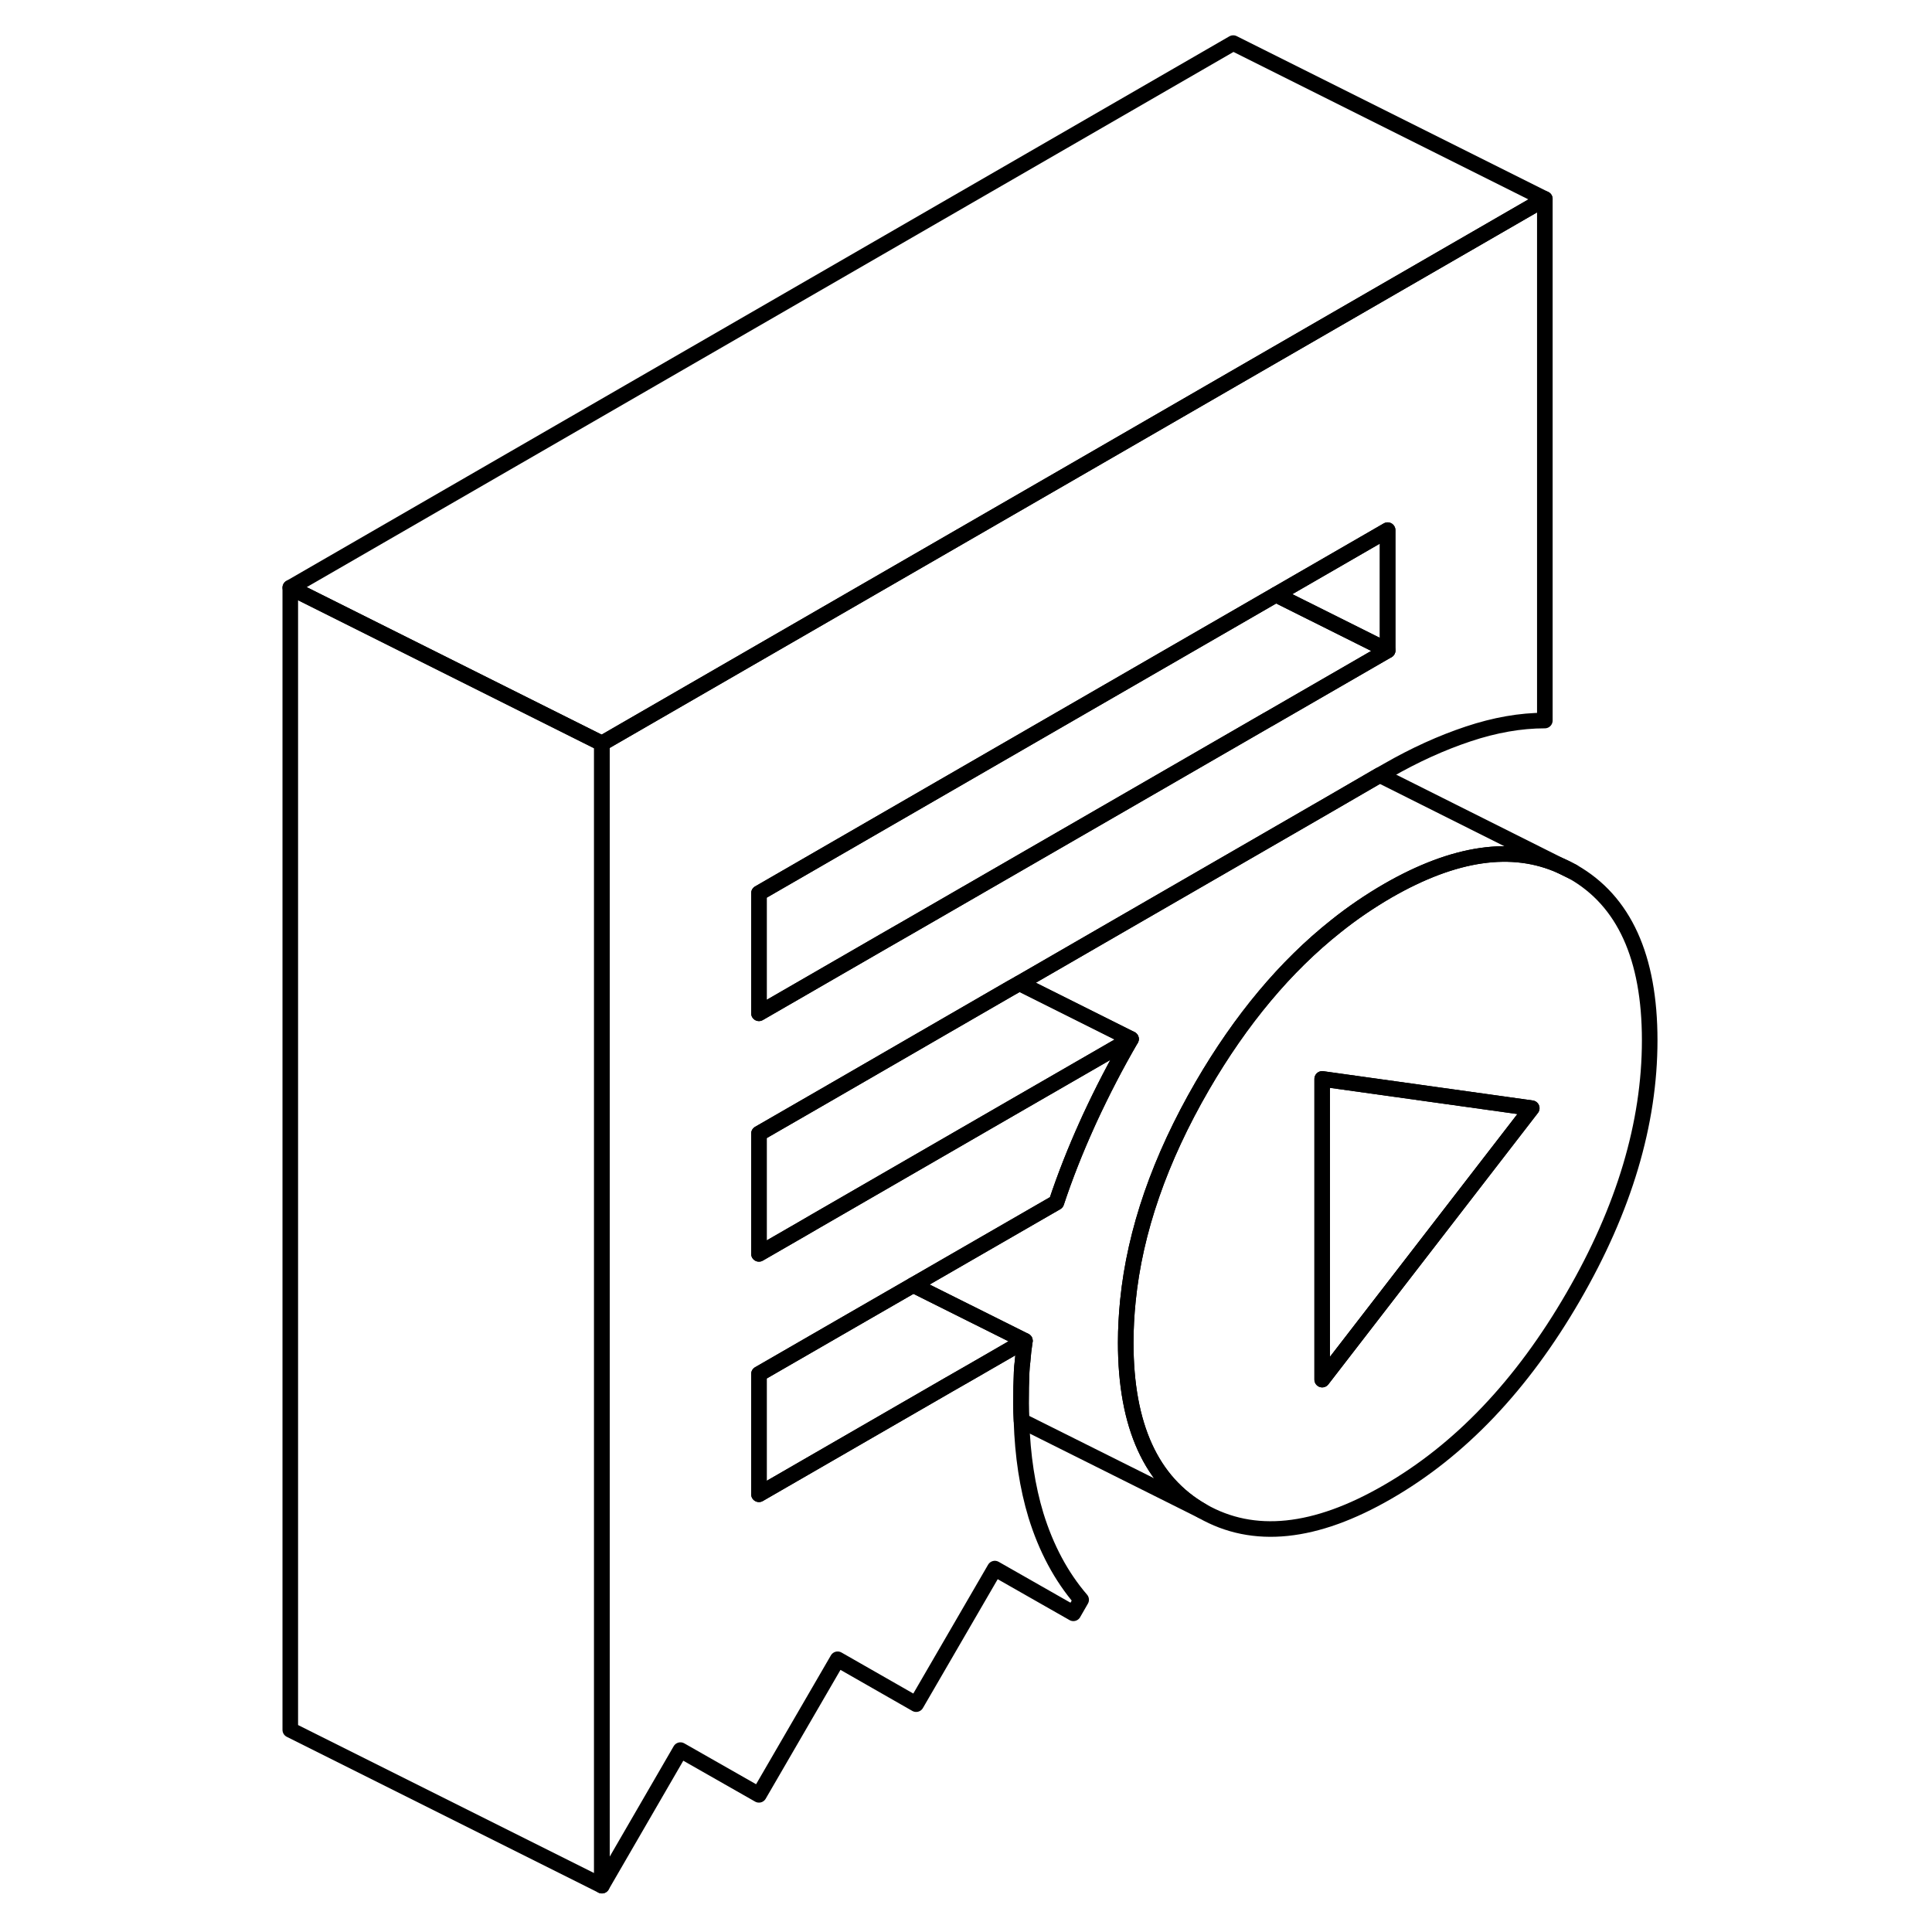 <svg width="24" height="24" viewBox="0 0 92 124" fill="none" xmlns="http://www.w3.org/2000/svg" stroke-width="1px" stroke-linecap="round" stroke-linejoin="round">
    <path d="M84.191 55.576L84.961 55.956C84.711 55.816 84.451 55.676 84.191 55.576Z" stroke="currentColor" stroke-linejoin="round"/>
    <path d="M84.961 55.956L84.191 55.576C81.061 54.166 77.351 54.706 73.061 57.176C71.911 57.846 70.801 58.596 69.741 59.446C66.501 62.016 63.641 65.436 61.171 69.686C58.441 74.396 56.841 78.996 56.391 83.486C56.301 84.386 56.251 85.286 56.251 86.176C56.251 91.516 57.891 95.116 61.171 96.986C64.451 98.856 68.411 98.446 73.061 95.756C77.711 93.076 81.681 88.906 84.961 83.246C88.241 77.596 89.881 72.096 89.881 66.766C89.881 61.436 88.241 57.826 84.961 55.956ZM68.861 88.546V69.246L82.311 71.126L68.861 88.546Z" stroke="currentColor" stroke-linejoin="round"/>
    <path d="M82.311 71.126L68.861 88.546V69.246L82.311 71.126Z" stroke="currentColor" stroke-linejoin="round"/>
    <path d="M83.151 12.766L63.151 24.316L53.061 30.146L22.631 47.716L16.951 44.876L2.631 37.716L63.151 2.766L83.151 12.766Z" stroke="currentColor" stroke-linejoin="round"/>
    <path d="M56.591 66.686L48.861 71.146L36.361 78.367L35.451 78.896L32.711 80.476V72.756L36.891 70.346L48.861 63.426L49.431 63.106L56.591 66.686Z" stroke="currentColor" stroke-linejoin="round"/>
    <path d="M22.631 47.716V121.026L2.631 111.026V37.716L16.951 44.876L22.631 47.716Z" stroke="currentColor" stroke-linejoin="round"/>
    <path d="M49.781 86.056L46.231 88.106L44.921 88.856L32.711 95.906V88.186L38.621 84.776L42.611 82.476L49.781 86.056Z" stroke="currentColor" stroke-linejoin="round"/>
    <path d="M63.151 24.316L53.061 30.146L22.631 47.716V121.026L27.671 112.326L32.711 115.196L37.761 106.496L42.801 109.376L47.851 100.676L52.891 103.546L53.391 102.676C52.101 101.176 51.141 99.366 50.491 97.266C49.941 95.456 49.631 93.436 49.561 91.186C49.541 90.806 49.531 90.436 49.531 90.056C49.531 89.346 49.541 88.686 49.571 88.056C49.581 87.826 49.601 87.596 49.631 87.366C49.661 86.946 49.711 86.516 49.781 86.056L46.231 88.106L44.921 88.856L32.711 95.906V88.186L38.621 84.776L42.611 82.476L51.801 77.176C52.361 75.486 53.021 73.826 53.751 72.206C53.811 72.066 53.881 71.926 53.941 71.786C54.751 70.036 55.631 68.336 56.591 66.686L48.861 71.146L36.361 78.366L35.451 78.896L32.711 80.476V72.756L36.891 70.346L48.861 63.426L49.431 63.106L54.691 60.066L69.241 51.666L72.551 49.746L73.061 49.456C74.801 48.456 76.521 47.676 78.231 47.106C79.941 46.536 81.581 46.246 83.151 46.246V12.766L63.151 24.316ZM73.061 41.746L65.391 46.176L65.351 46.196L42.261 59.526L40.781 60.376L32.711 65.036V57.326L65.891 38.166L73.061 34.026V41.746Z" stroke="currentColor" stroke-linejoin="round"/>
    <path d="M73.061 34.026V41.746L65.891 38.166L73.061 34.026Z" stroke="currentColor" stroke-linejoin="round"/>
    <path d="M73.061 41.746L65.391 46.176L65.351 46.196L42.261 59.526L40.781 60.376L32.711 65.036V57.326L65.891 38.166L73.061 41.746Z" stroke="currentColor" stroke-linejoin="round"/>
    <path d="M84.191 55.576C81.061 54.166 77.351 54.706 73.061 57.176C71.911 57.846 70.801 58.596 69.741 59.446C66.501 62.016 63.641 65.436 61.171 69.686C58.441 74.396 56.841 78.996 56.391 83.486C56.301 84.386 56.251 85.286 56.251 86.176C56.251 91.516 57.891 95.116 61.171 96.986L49.561 91.186C49.541 90.806 49.531 90.436 49.531 90.056C49.531 89.346 49.541 88.686 49.571 88.056C49.581 87.826 49.601 87.596 49.631 87.366C49.661 86.946 49.711 86.516 49.781 86.056L42.611 82.476L51.801 77.176C52.361 75.486 53.021 73.826 53.751 72.206C53.811 72.066 53.881 71.926 53.941 71.786C54.751 70.036 55.631 68.336 56.591 66.686L49.431 63.106L54.691 60.066L69.241 51.666L72.551 49.746L84.191 55.576Z" stroke="currentColor" stroke-linejoin="round"/>
</svg>